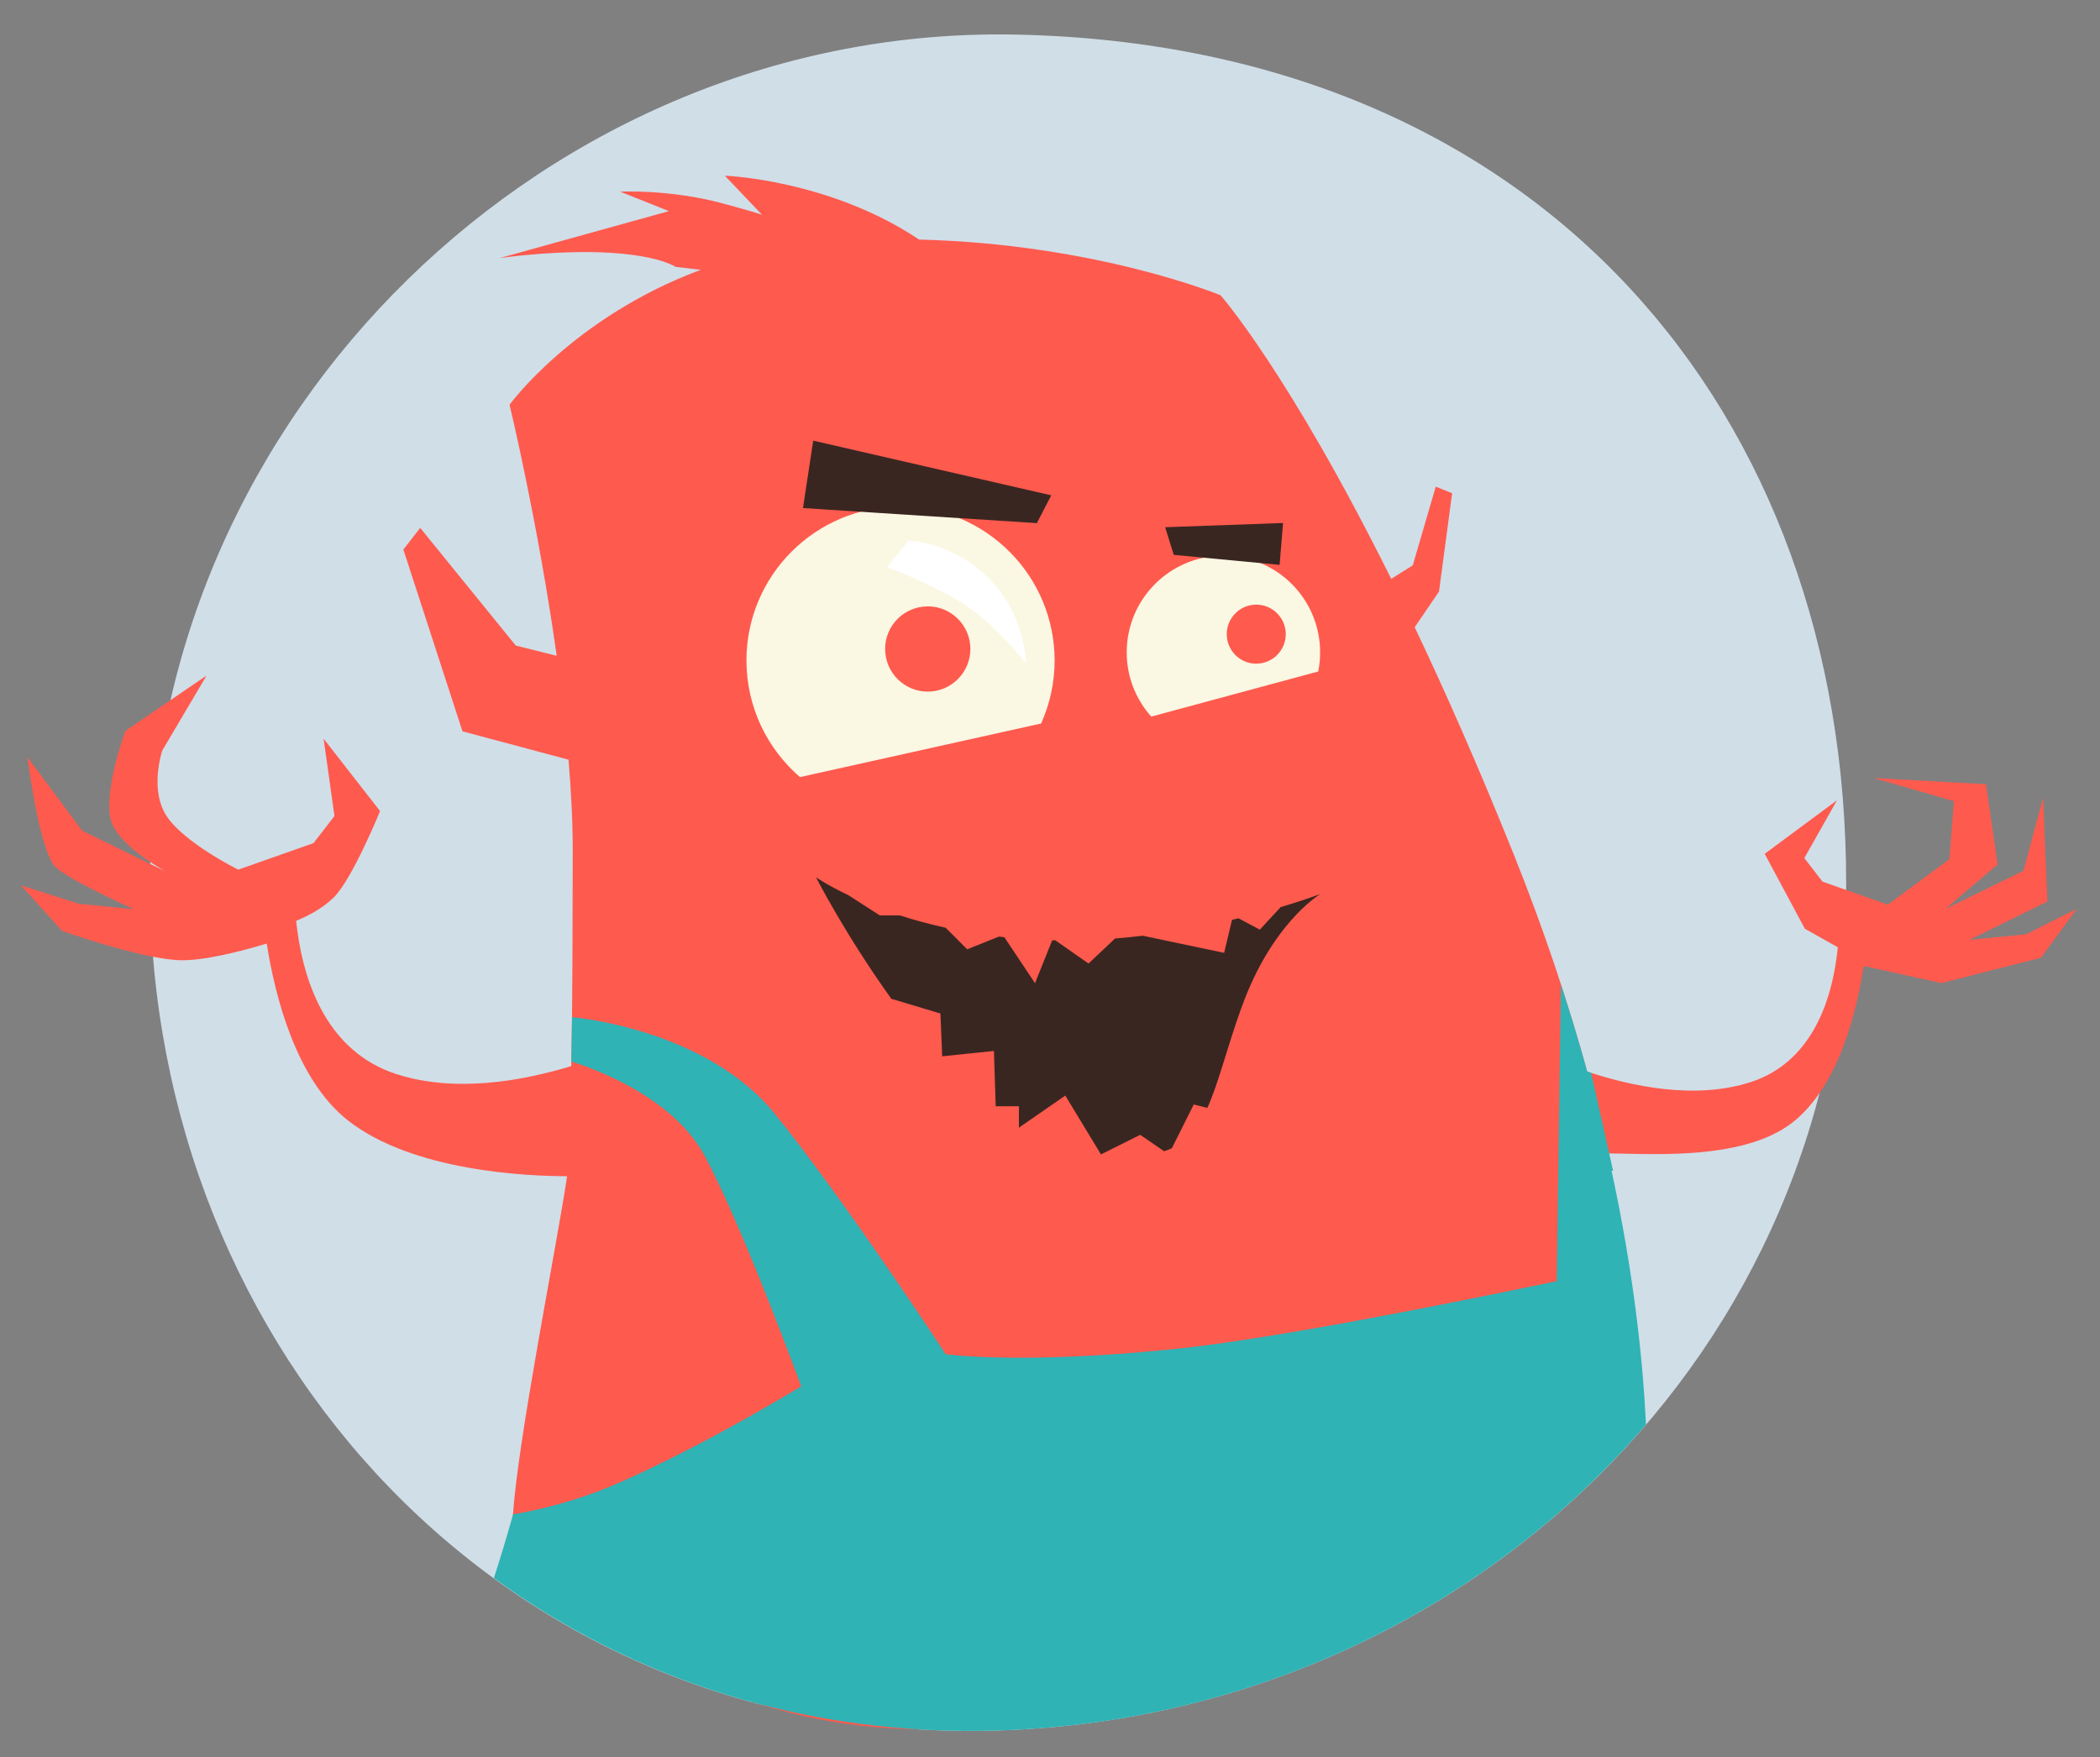 <svg xmlns="http://www.w3.org/2000/svg" width="182" height="152.333" viewBox="0 0 182 152.333"><rect x="0" y="0" width="182" height="152.333" fill="#808080" stroke="none"/><path fill="#D0DEE8" d="M88.167 3C47.583 2.11 13 35.907 13 76.5s30.907 74.834 73.5 73.5c40.573-1.27 73.5-32.907 73.5-73.5S133.76 4 88.167 3z"/><ellipse fill="#FAF7E3" cx="88.459" cy="56.38" rx="28.301" ry="20.182"/><path fill="#FFF" d="M85.675 50.116c-3.248-3.247-6.96-3.247-6.96-3.247l-1.855 2.314s2.784.928 6.03 2.784c3.25 1.855 6.033 5.566 6.033 5.566s0-4.174-3.248-7.422z"/><path fill="#3A2621" d="M87.45 70.51c-22.408 7.795-26.112-9.25-26.112-9.25l-1.177 39.754h66.48V63.91s-20.72.176-39.187 6.6z"/><path fill="#FF5A4E" d="M108.875 57.526c1.412 0 2.557-1.146 2.557-2.558s-1.145-2.557-2.557-2.557-2.557 1.15-2.557 2.56 1.145 2.56 2.557 2.56zm-28.47-4.964c-2.04 0-3.693 1.654-3.693 3.693 0 2.04 1.654 3.694 3.693 3.694 2.04 0 3.694-1.658 3.694-3.7 0-2.037-1.66-3.692-3.7-3.692zm95.214 28.422l-4.93.486 6.75-3.332-.37-9-1.7 6.34-6.777 3.314 4.534-3.855-1.006-6.96-9.742-.54 6.96 2.01-.39 5.026-5.334 3.943-5.66-1.994-1.58-2.042 2.83-5.01-6.262 4.64 3.48 6.494 2.853 1.605c-.03.33-.076.69-.127 1.054l-.02.043.014.003c-.534 3.737-2.223 8.916-7.43 10.593-4.775 1.538-10.275.38-14.16-.92-1.605-5.844-3.685-12.16-6.378-18.863-3.037-7.562-5.913-14.068-8.567-19.65l2.106-3.09 1.137-8.524-1.42-.57-1.99 6.82-1.87 1.17c-8.887-17.89-14.788-24.58-14.788-24.58s-10.74-4.45-26.126-4.828C71.87 15.555 62.82 15.23 62.82 15.23l3.22 3.385s-.668-.245-3.41-.986c-4.594-1.24-8.884-1.016-8.884-1.016l4.23 1.687-14.662 4.07s5.753-.847 10.58-.38c3.543.344 4.65 1.14 4.65 1.14l2.185.257C49.68 27.5 44.16 35.083 44.16 35.083s2.464 10.2 4.086 21.76l-3.545-.886-8.284-10.2-1.458 1.876L40.08 63.39l9.193 2.46c.235 2.815.373 5.58.364 8.17-.02 6.496-.007 12.546-.128 18.39-4.37 1.327-10.11 2.32-15.15.694-5.995-1.933-7.94-7.894-8.56-12.195l.018-.01-.025-.06c-.05-.35-.093-.693-.126-1.02.917-.376 2.28-1.05 3.267-2.036 1.624-1.622 4.006-7.48 4.006-7.48l-4.892-6.27.94 6.7-1.816 2.35-6.517 2.298s-4.52-2.223-6.144-4.54c-1.623-2.32-.444-5.79-.444-5.79l3.834-6.49-7.043 4.8s-2.08 5.698-1.152 8.018c.688 1.72 3.29 3.384 4.59 4.13l-7.172-3.505L2.38 65.63s.963 7.813 2.355 9.437c.66.77 3.765 2.322 6.845 3.743l-4.742-.468-5.02-1.6 3.56 3.95s6.457 2.297 9.936 2.528c2.088.14 5.444-.72 7.802-1.433.72 4.564 2.534 11.787 7.03 15.326 5.647 4.442 15.637 4.84 19.003 4.84-.89 5.99-4.28 22.878-4.69 29.363-.638 10.178 7.496 9.82 2.714 5.27 32.443 30.878 86.033 3.645 91.49-36.607 3.48-.07 12.194.853 16.708-2.7 3.99-3.14 5.546-9.607 6.143-13.55l6.738 1.484 8.63-2.194 3.093-4.237-4.36 2.196zm-69.59-32.816c4.63 0 8.382 3.753 8.382 8.382 0 .567-.058 1.12-.165 1.656l-14.47 3.91c-1.32-1.48-2.128-3.427-2.128-5.566 0-4.63 3.75-8.382 8.38-8.382zM64.69 57.26c0-7.375 5.98-13.354 13.354-13.354S91.4 49.886 91.4 57.26c0 1.945-.424 3.787-1.17 5.454l-20.9 4.645c-2.835-2.45-4.636-6.066-4.636-10.1zm42.94 29.972c-1.304 3.606-2 6.602-2.992 8.802l-1.18-.296-1.896 3.79c-.21.1-.438.186-.674.262l-2.07-1.423-3.4 1.7-3.093-5.103-4.02 2.783v-1.855h-2.012l-.154-4.794-4.483.464-.155-3.71-4.256-1.277c-3.995-5.57-6.526-10.533-6.526-10.533s.964.675 2.806 1.55l2.72 1.754h1.74c1.186.384 2.51.75 3.97 1.07l1.868 1.87 2.754-1.104c.156.02.31.04.467.056l2.657 3.984 1.49-3.72c.093 0 .184.006.277.008l2.872 2.01 2.294-2.17c.783-.062 1.587-.145 2.403-.242l7.056 1.485.68-2.86c.19-.044.383-.088.57-.133l1.842.982 1.806-1.956c1.223-.363 2.37-.74 3.43-1.124-.21.127-4.225 2.65-6.785 9.73z"/><path fill="#3A2621" d="M69.596 44.04l20.266 1.305 1.247-2.41-20.63-4.74-.888 5.846zm31.383 1.66l.75 2.397 9.17.866.3-3.63-10.224.367z"/><path fill="#2FB3B5" d="M139.67 101.483c.04 0 .088-.003.13-.004l-1.903-8.49-.34-.107c-.666-2.428-1.437-4.956-2.277-7.54l-.368 25.71c-10.26 2.146-24.854 5.026-32.997 5.868-13.455 1.394-19.95.465-19.95.465S73.15 103.935 67.12 96.51c-5.786-7.12-16.662-8.262-17.545-8.343-.014 1.294-.034 2.574-.06 3.847 1.878.58 8.78 3.018 11.573 8.206 3.248 6.032 8.35 19.95 8.35 19.95s-8.35 5.103-15.773 8.35c-3.46 1.515-6.708 2.318-9.2 2.75-.504 1.81-1.06 3.653-1.66 5.52C54.78 145.517 69.727 150.525 86.5 150c22.517-.705 42.666-10.772 56.152-26.522-.27-5.61-1.055-13.07-2.983-21.995z"/></svg>